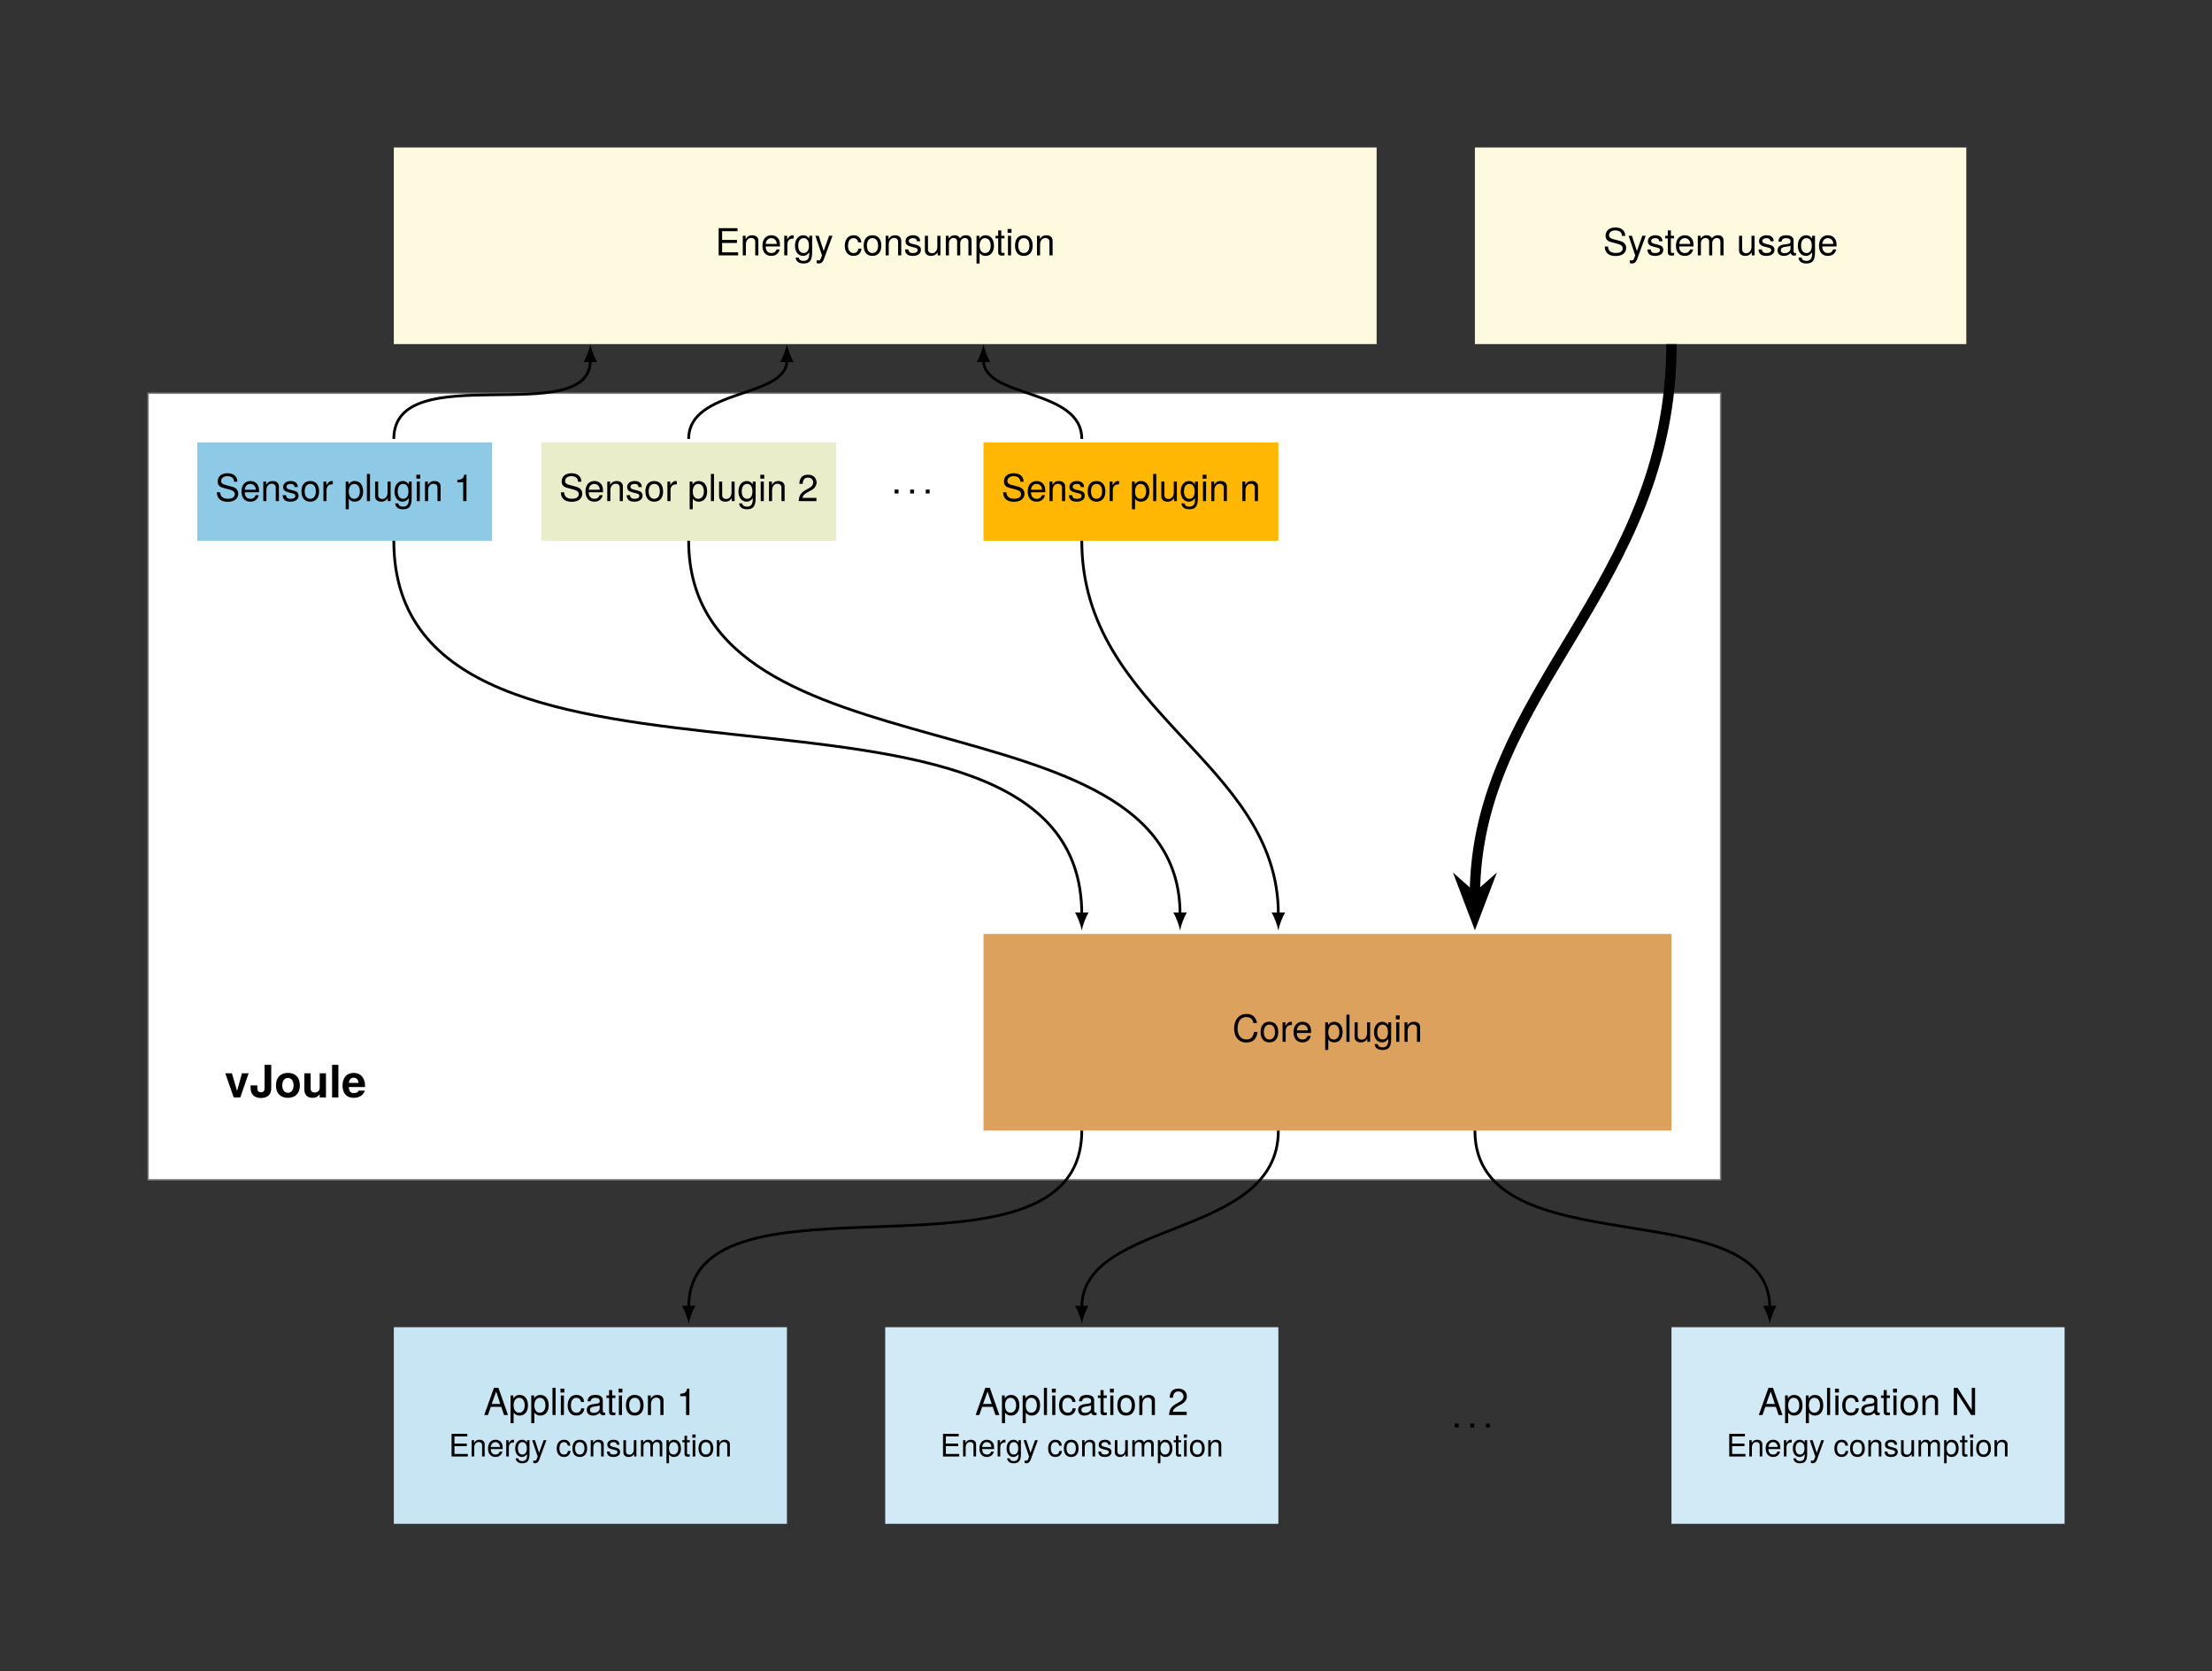 <?xml version="1.0" encoding="UTF-8"?>
<svg xmlns="http://www.w3.org/2000/svg" xmlns:xlink="http://www.w3.org/1999/xlink" width="637.994pt" height="481.89pt" viewBox="0 0 637.994 481.89" version="1.1">
<rect x="0" y="0" width="637.994" height="481.89" fill="#333333" stroke="none"/>
<defs>
<g>
<symbol overflow="visible" id="glyph0-0">
<path style="stroke:none;" d=""/>
</symbol>
<symbol overflow="visible" id="glyph0-1">
<path style="stroke:none;" d="M 6.922 -6.969 L 5 -6.969 L 3.594 -1.875 L 2.094 -6.969 L 0.188 -6.969 L 2.625 0 L 4.516 0 Z M 6.922 -6.969 "/>
</symbol>
<symbol overflow="visible" id="glyph0-2">
<path style="stroke:none;" d="M 6.266 -2.594 L 6.266 -9.406 L 4.344 -9.406 L 4.344 -2.594 C 4.344 -1.891 3.969 -1.5 3.297 -1.5 C 2.562 -1.5 2.25 -1.859 2.25 -2.719 L 2.25 -3.484 L 0.312 -3.484 L 0.312 -2.703 C 0.312 -0.828 1.5 0.156 3.25 0.156 C 5.172 0.156 6.266 -0.844 6.266 -2.594 Z M 6.266 -2.594 "/>
</symbol>
<symbol overflow="visible" id="glyph0-3">
<path style="stroke:none;" d="M 7.344 -3.438 C 7.344 -5.797 6.062 -7.078 3.891 -7.078 C 1.75 -7.078 0.453 -5.766 0.453 -3.484 C 0.453 -1.188 1.75 0.109 3.891 0.109 C 6.016 0.109 7.344 -1.203 7.344 -3.438 Z M 5.531 -3.453 C 5.531 -2.156 4.859 -1.344 3.891 -1.344 C 2.922 -1.344 2.266 -2.156 2.266 -3.484 C 2.266 -4.812 2.922 -5.625 3.891 -5.625 C 4.891 -5.625 5.531 -4.828 5.531 -3.453 Z M 5.531 -3.453 "/>
</symbol>
<symbol overflow="visible" id="glyph0-4">
<path style="stroke:none;" d="M 6.984 0 L 6.984 -6.969 L 5.172 -6.969 L 5.172 -2.781 C 5.172 -1.969 4.594 -1.422 3.719 -1.422 C 2.938 -1.422 2.562 -1.828 2.562 -2.672 L 2.562 -6.969 L 0.75 -6.969 L 0.75 -2.297 C 0.75 -0.766 1.594 0.109 3.078 0.109 C 4.031 0.109 4.656 -0.234 5.172 -0.922 L 5.172 0 Z M 6.984 0 "/>
</symbol>
<symbol overflow="visible" id="glyph0-5">
<path style="stroke:none;" d="M 2.672 0 L 2.672 -9.406 L 0.859 -9.406 L 0.859 0 Z M 2.672 0 "/>
</symbol>
<symbol overflow="visible" id="glyph0-6">
<path style="stroke:none;" d="M 6.781 -3.234 C 6.781 -5.625 5.562 -7.078 3.516 -7.078 C 1.516 -7.078 0.281 -5.734 0.281 -3.391 C 0.281 -1.156 1.5 0.109 3.469 0.109 C 5.031 0.109 6.297 -0.594 6.703 -1.969 L 4.922 -1.969 C 4.766 -1.453 4.188 -1.266 3.531 -1.266 C 2.688 -1.266 2.141 -1.656 2.094 -3 L 6.766 -3 Z M 4.891 -4.203 L 2.109 -4.203 C 2.234 -5.172 2.688 -5.703 3.484 -5.703 C 4.266 -5.703 4.797 -5.203 4.891 -4.203 Z M 4.891 -4.203 "/>
</symbol>
<symbol overflow="visible" id="glyph1-0">
<path style="stroke:none;" d=""/>
</symbol>
<symbol overflow="visible" id="glyph1-1">
<path style="stroke:none;" d="M 6.594 0 L 6.594 -0.875 L 1.969 -0.875 L 1.969 -3.578 L 6.25 -3.578 L 6.25 -4.453 L 1.969 -4.453 L 1.969 -6.969 L 6.406 -6.969 L 6.406 -7.844 L 0.969 -7.844 L 0.969 0 Z M 6.594 0 "/>
</symbol>
<symbol overflow="visible" id="glyph1-2">
<path style="stroke:none;" d="M 5.25 0 L 5.25 -4.266 C 5.25 -5.203 4.547 -5.797 3.453 -5.797 C 2.609 -5.797 2.078 -5.484 1.578 -4.688 L 1.578 -5.641 L 0.75 -5.641 L 0.75 0 L 1.641 0 L 1.641 -3.109 C 1.641 -4.266 2.266 -5.016 3.188 -5.016 C 3.891 -5.016 4.344 -4.594 4.344 -3.906 L 4.344 0 Z M 5.25 0 "/>
</symbol>
<symbol overflow="visible" id="glyph1-3">
<path style="stroke:none;" d="M 5.516 -2.562 C 5.516 -3.375 5.453 -3.891 5.297 -4.312 C 4.938 -5.25 4.062 -5.797 3.016 -5.797 C 1.438 -5.797 0.438 -4.641 0.438 -2.781 C 0.438 -0.938 1.406 0.156 3 0.156 C 4.281 0.156 5.172 -0.578 5.406 -1.719 L 4.5 -1.719 C 4.25 -0.969 3.75 -0.672 3.031 -0.672 C 2.094 -0.672 1.391 -1.266 1.375 -2.562 Z M 4.562 -3.359 C 4.562 -3.359 4.562 -3.312 4.547 -3.297 L 1.391 -3.297 C 1.469 -4.297 2.094 -4.969 3 -4.969 C 3.891 -4.969 4.562 -4.234 4.562 -3.359 Z M 4.562 -3.359 "/>
</symbol>
<symbol overflow="visible" id="glyph1-4">
<path style="stroke:none;" d="M 3.453 -4.859 L 3.453 -5.766 C 3.312 -5.797 3.234 -5.797 3.109 -5.797 C 2.531 -5.797 2.094 -5.453 1.578 -4.625 L 1.578 -5.641 L 0.75 -5.641 L 0.75 0 L 1.641 0 L 1.641 -2.922 C 1.641 -4.203 2.062 -4.828 3.453 -4.859 Z M 3.453 -4.859 "/>
</symbol>
<symbol overflow="visible" id="glyph1-5">
<path style="stroke:none;" d="M 5.266 -0.922 L 5.266 -5.641 L 4.438 -5.641 L 4.438 -4.828 C 3.984 -5.484 3.438 -5.797 2.719 -5.797 C 1.281 -5.797 0.312 -4.594 0.312 -2.766 C 0.312 -0.984 1.312 0.156 2.641 0.156 C 3.344 0.156 3.844 -0.141 4.438 -0.844 L 4.438 -0.469 C 4.438 1.016 3.828 1.594 2.781 1.594 C 2.062 1.594 1.516 1.328 1.406 0.641 L 0.5 0.641 C 0.594 1.719 1.422 2.344 2.75 2.344 C 4.516 2.344 5.266 1.562 5.266 -0.922 Z M 4.344 -2.781 C 4.344 -1.438 3.766 -0.672 2.828 -0.672 C 1.844 -0.672 1.25 -1.453 1.25 -2.828 C 1.25 -4.172 1.859 -4.969 2.812 -4.969 C 3.781 -4.969 4.344 -4.156 4.344 -2.781 Z M 4.344 -2.781 "/>
</symbol>
<symbol overflow="visible" id="glyph1-6">
<path style="stroke:none;" d="M 5.141 -5.641 L 4.172 -5.641 L 2.609 -1.25 L 1.172 -5.641 L 0.219 -5.641 L 2.125 0.016 L 1.781 0.922 C 1.625 1.312 1.438 1.469 1.062 1.469 C 0.922 1.469 0.781 1.438 0.578 1.406 L 0.578 2.203 C 0.766 2.297 0.953 2.344 1.188 2.344 C 1.812 2.344 2.344 1.984 2.641 1.188 Z M 5.141 -5.641 "/>
</symbol>
<symbol overflow="visible" id="glyph1-7">
<path style="stroke:none;" d="M 5.141 -1.938 L 4.234 -1.938 C 4.078 -1.031 3.625 -0.672 2.859 -0.672 C 1.859 -0.672 1.266 -1.438 1.266 -2.766 C 1.266 -4.172 1.859 -4.969 2.828 -4.969 C 3.578 -4.969 4.062 -4.531 4.172 -3.75 L 5.078 -3.75 C 4.969 -5.125 4.109 -5.797 2.844 -5.797 C 1.328 -5.797 0.328 -4.641 0.328 -2.766 C 0.328 -0.953 1.297 0.156 2.828 0.156 C 4.172 0.156 5.031 -0.641 5.141 -1.938 Z M 5.141 -1.938 "/>
</symbol>
<symbol overflow="visible" id="glyph1-8">
<path style="stroke:none;" d="M 5.484 -2.781 C 5.484 -4.719 4.547 -5.797 2.922 -5.797 C 1.344 -5.797 0.391 -4.719 0.391 -2.828 C 0.391 -0.922 1.328 0.156 2.938 0.156 C 4.516 0.156 5.484 -0.922 5.484 -2.781 Z M 4.547 -2.781 C 4.547 -1.469 3.922 -0.672 2.938 -0.672 C 1.938 -0.672 1.328 -1.453 1.328 -2.828 C 1.328 -4.172 1.938 -4.969 2.938 -4.969 C 3.953 -4.969 4.547 -4.188 4.547 -2.781 Z M 4.547 -2.781 "/>
</symbol>
<symbol overflow="visible" id="glyph1-9">
<path style="stroke:none;" d="M 4.938 -1.578 C 4.938 -2.422 4.469 -2.844 3.344 -3.109 L 2.484 -3.312 C 1.75 -3.484 1.438 -3.719 1.438 -4.125 C 1.438 -4.641 1.906 -4.969 2.641 -4.969 C 3.359 -4.969 3.75 -4.656 3.766 -4.062 L 4.719 -4.062 C 4.703 -5.172 3.969 -5.797 2.672 -5.797 C 1.359 -5.797 0.5 -5.125 0.5 -4.078 C 0.5 -3.203 0.953 -2.781 2.297 -2.453 L 3.125 -2.25 C 3.75 -2.094 4 -1.922 4 -1.5 C 4 -0.984 3.484 -0.672 2.688 -0.672 C 1.891 -0.672 1.438 -0.859 1.312 -1.719 L 0.359 -1.719 C 0.406 -0.422 1.141 0.156 2.609 0.156 C 4.031 0.156 4.938 -0.5 4.938 -1.578 Z M 4.938 -1.578 "/>
</symbol>
<symbol overflow="visible" id="glyph1-10">
<path style="stroke:none;" d="M 5.188 0 L 5.188 -5.641 L 4.297 -5.641 L 4.297 -2.531 C 4.297 -1.375 3.688 -0.625 2.75 -0.625 C 2.047 -0.625 1.594 -1.062 1.594 -1.734 L 1.594 -5.641 L 0.703 -5.641 L 0.703 -1.375 C 0.703 -0.438 1.406 0.156 2.5 0.156 C 3.328 0.156 3.859 -0.125 4.375 -0.875 L 4.375 0 Z M 5.188 0 "/>
</symbol>
<symbol overflow="visible" id="glyph1-11">
<path style="stroke:none;" d="M 8.188 0 L 8.188 -4.234 C 8.188 -5.25 7.625 -5.797 6.562 -5.797 C 5.812 -5.797 5.359 -5.578 4.828 -4.938 C 4.5 -5.547 4.047 -5.797 3.312 -5.797 C 2.562 -5.797 2.062 -5.516 1.578 -4.844 L 1.578 -5.641 L 0.766 -5.641 L 0.766 0 L 1.656 0 L 1.656 -3.547 C 1.656 -4.359 2.25 -5.016 2.984 -5.016 C 3.656 -5.016 4.031 -4.609 4.031 -3.891 L 4.031 0 L 4.922 0 L 4.922 -3.547 C 4.922 -4.359 5.516 -5.016 6.25 -5.016 C 6.906 -5.016 7.281 -4.594 7.281 -3.891 L 7.281 0 Z M 8.188 0 "/>
</symbol>
<symbol overflow="visible" id="glyph1-12">
<path style="stroke:none;" d="M 5.625 -2.766 C 5.625 -4.656 4.703 -5.797 3.203 -5.797 C 2.438 -5.797 1.828 -5.453 1.406 -4.797 L 1.406 -5.641 L 0.594 -5.641 L 0.594 2.344 L 1.484 2.344 L 1.484 -0.672 C 1.953 -0.094 2.484 0.156 3.219 0.156 C 4.672 0.156 5.625 -0.969 5.625 -2.766 Z M 4.688 -2.781 C 4.688 -1.5 4.031 -0.672 3.062 -0.672 C 2.109 -0.672 1.484 -1.453 1.484 -2.781 C 1.484 -4.109 2.109 -4.969 3.062 -4.969 C 4.047 -4.969 4.688 -4.141 4.688 -2.781 Z M 4.688 -2.781 "/>
</symbol>
<symbol overflow="visible" id="glyph1-13">
<path style="stroke:none;" d="M 2.734 0 L 2.734 -0.75 C 2.609 -0.719 2.469 -0.703 2.297 -0.703 C 1.922 -0.703 1.812 -0.812 1.812 -1.219 L 1.812 -4.906 L 2.734 -4.906 L 2.734 -5.641 L 1.812 -5.641 L 1.812 -7.188 L 0.922 -7.188 L 0.922 -5.641 L 0.156 -5.641 L 0.156 -4.906 L 0.922 -4.906 L 0.922 -0.812 C 0.922 -0.25 1.297 0.078 2 0.078 C 2.219 0.078 2.438 0.047 2.734 0 Z M 2.734 0 "/>
</symbol>
<symbol overflow="visible" id="glyph1-14">
<path style="stroke:none;" d="M 1.641 0 L 1.641 -5.641 L 0.75 -5.641 L 0.75 0 Z M 1.766 -6.484 L 1.766 -7.609 L 0.641 -7.609 L 0.641 -6.484 Z M 1.766 -6.484 "/>
</symbol>
<symbol overflow="visible" id="glyph1-15">
<path style="stroke:none;" d="M 6.688 -2.156 C 6.688 -3.125 6.078 -3.828 5.016 -4.125 L 3.047 -4.656 C 2.094 -4.891 1.75 -5.203 1.75 -5.812 C 1.75 -6.609 2.453 -7.203 3.516 -7.203 C 4.766 -7.203 5.469 -6.625 5.469 -5.609 L 6.422 -5.609 C 6.422 -7.141 5.344 -8.047 3.547 -8.047 C 1.812 -8.047 0.75 -7.094 0.75 -5.672 C 0.75 -4.719 1.266 -4.109 2.297 -3.844 L 4.234 -3.328 C 5.234 -3.062 5.688 -2.672 5.688 -2.062 C 5.688 -1.188 5.031 -0.688 3.688 -0.688 C 2.203 -0.688 1.469 -1.438 1.469 -2.547 L 0.516 -2.547 C 0.516 -0.703 1.766 0.188 3.625 0.188 C 5.609 0.188 6.688 -0.75 6.688 -2.156 Z M 6.688 -2.156 "/>
</symbol>
<symbol overflow="visible" id="glyph1-16">
<path style="stroke:none;" d="M 1.625 0 L 1.625 -7.844 L 0.734 -7.844 L 0.734 0 Z M 1.625 0 "/>
</symbol>
<symbol overflow="visible" id="glyph1-17">
<path style="stroke:none;" d="M 3.734 0 L 3.734 -7.625 L 3.109 -7.625 C 2.781 -6.453 2.562 -6.297 1.094 -6.109 L 1.094 -5.438 L 2.781 -5.438 L 2.781 0 Z M 3.734 0 "/>
</symbol>
<symbol overflow="visible" id="glyph1-18">
<path style="stroke:none;" d="M 5.5 -5.391 C 5.5 -6.688 4.5 -7.625 3.062 -7.625 C 1.5 -7.625 0.594 -6.844 0.531 -4.984 L 1.484 -4.984 C 1.562 -6.266 2.094 -6.797 3.031 -6.797 C 3.891 -6.797 4.531 -6.188 4.531 -5.375 C 4.531 -4.766 4.172 -4.25 3.5 -3.859 L 2.516 -3.312 C 0.922 -2.406 0.453 -1.672 0.359 0 L 5.453 0 L 5.453 -0.938 L 1.438 -0.938 C 1.531 -1.562 1.875 -1.953 2.812 -2.516 L 3.891 -3.094 C 4.953 -3.656 5.5 -4.453 5.5 -5.391 Z M 5.5 -5.391 "/>
</symbol>
<symbol overflow="visible" id="glyph1-19">
<path style="stroke:none;" d="M 2.062 0 L 2.062 -1.125 L 0.938 -1.125 L 0.938 0 Z M 2.062 0 "/>
</symbol>
<symbol overflow="visible" id="glyph1-20">
<path style="stroke:none;" d="M 5.766 -0.016 L 5.766 -0.703 C 5.656 -0.672 5.625 -0.672 5.562 -0.672 C 5.25 -0.672 5.078 -0.844 5.078 -1.125 L 5.078 -4.266 C 5.078 -5.266 4.344 -5.797 2.953 -5.797 C 1.594 -5.797 0.75 -5.281 0.703 -3.969 L 1.609 -3.969 C 1.672 -4.656 2.094 -4.969 2.922 -4.969 C 3.734 -4.969 4.188 -4.672 4.188 -4.141 L 4.188 -3.891 C 4.188 -3.516 3.969 -3.359 3.25 -3.266 C 1.984 -3.109 1.781 -3.062 1.438 -2.922 C 0.781 -2.656 0.453 -2.156 0.453 -1.469 C 0.453 -0.438 1.156 0.156 2.297 0.156 C 3.031 0.156 3.719 -0.141 4.219 -0.672 C 4.312 -0.234 4.703 0.078 5.141 0.078 C 5.328 0.078 5.469 0.047 5.766 -0.016 Z M 4.188 -1.953 C 4.188 -1.141 3.375 -0.625 2.5 -0.625 C 1.797 -0.625 1.391 -0.875 1.391 -1.484 C 1.391 -2.078 1.781 -2.344 2.75 -2.469 C 3.688 -2.609 3.891 -2.641 4.188 -2.781 Z M 4.188 -1.953 "/>
</symbol>
<symbol overflow="visible" id="glyph1-21">
<path style="stroke:none;" d="M 7.281 -2.859 L 6.25 -2.859 C 6.016 -1.375 5.391 -0.688 4.062 -0.688 C 2.516 -0.688 1.516 -1.891 1.516 -3.844 C 1.516 -5.859 2.469 -7.156 3.984 -7.156 C 5.203 -7.156 5.859 -6.609 6.109 -5.422 L 7.125 -5.422 C 6.812 -7.141 5.828 -8.047 4.109 -8.047 C 1.719 -8.047 0.516 -6.125 0.516 -3.828 C 0.516 -1.547 1.75 0.188 4.062 0.188 C 5.969 0.188 7.047 -0.812 7.281 -2.859 Z M 7.281 -2.859 "/>
</symbol>
<symbol overflow="visible" id="glyph1-22">
<path style="stroke:none;" d="M 7.031 0 L 4.281 -7.844 L 2.984 -7.844 L 0.188 0 L 1.25 0 L 2.078 -2.359 L 5.109 -2.359 L 5.906 0 Z M 4.828 -3.203 L 2.328 -3.203 L 3.625 -6.766 Z M 4.828 -3.203 "/>
</symbol>
<symbol overflow="visible" id="glyph1-23">
<path style="stroke:none;" d="M 6.953 0 L 6.953 -7.844 L 6 -7.844 L 6 -1.438 L 1.906 -7.844 L 0.812 -7.844 L 0.812 0 L 1.766 0 L 1.766 -6.359 L 5.828 0 Z M 6.953 0 "/>
</symbol>
<symbol overflow="visible" id="glyph2-0">
<path style="stroke:none;" d=""/>
</symbol>
<symbol overflow="visible" id="glyph2-1">
<path style="stroke:none;" d="M 5.5 0 L 5.5 -0.734 L 1.641 -0.734 L 1.641 -2.984 L 5.203 -2.984 L 5.203 -3.719 L 1.641 -3.719 L 1.641 -5.797 L 5.344 -5.797 L 5.344 -6.531 L 0.812 -6.531 L 0.812 0 Z M 5.5 0 "/>
</symbol>
<symbol overflow="visible" id="glyph2-2">
<path style="stroke:none;" d="M 4.375 0 L 4.375 -3.547 C 4.375 -4.328 3.781 -4.828 2.875 -4.828 C 2.172 -4.828 1.734 -4.562 1.312 -3.906 L 1.312 -4.703 L 0.625 -4.703 L 0.625 0 L 1.375 0 L 1.375 -2.594 C 1.375 -3.547 1.891 -4.172 2.656 -4.172 C 3.25 -4.172 3.625 -3.828 3.625 -3.25 L 3.625 0 Z M 4.375 0 "/>
</symbol>
<symbol overflow="visible" id="glyph2-3">
<path style="stroke:none;" d="M 4.594 -2.141 C 4.594 -2.812 4.547 -3.25 4.406 -3.594 C 4.109 -4.375 3.391 -4.828 2.516 -4.828 C 1.203 -4.828 0.359 -3.859 0.359 -2.328 C 0.359 -0.781 1.172 0.141 2.5 0.141 C 3.562 0.141 4.312 -0.469 4.5 -1.422 L 3.75 -1.422 C 3.547 -0.812 3.125 -0.562 2.516 -0.562 C 1.734 -0.562 1.156 -1.062 1.141 -2.141 Z M 3.797 -2.797 C 3.797 -2.797 3.797 -2.766 3.797 -2.75 L 1.156 -2.75 C 1.219 -3.578 1.75 -4.141 2.5 -4.141 C 3.234 -4.141 3.797 -3.531 3.797 -2.797 Z M 3.797 -2.797 "/>
</symbol>
<symbol overflow="visible" id="glyph2-4">
<path style="stroke:none;" d="M 2.875 -4.047 L 2.875 -4.812 C 2.75 -4.828 2.688 -4.828 2.594 -4.828 C 2.109 -4.828 1.734 -4.547 1.312 -3.844 L 1.312 -4.703 L 0.625 -4.703 L 0.625 0 L 1.375 0 L 1.375 -2.438 C 1.375 -3.5 1.719 -4.031 2.875 -4.047 Z M 2.875 -4.047 "/>
</symbol>
<symbol overflow="visible" id="glyph2-5">
<path style="stroke:none;" d="M 4.391 -0.766 L 4.391 -4.703 L 3.688 -4.703 L 3.688 -4.016 C 3.312 -4.578 2.859 -4.828 2.266 -4.828 C 1.062 -4.828 0.266 -3.828 0.266 -2.312 C 0.266 -0.828 1.094 0.141 2.203 0.141 C 2.797 0.141 3.203 -0.109 3.688 -0.703 L 3.688 -0.391 C 3.688 0.859 3.188 1.328 2.312 1.328 C 1.719 1.328 1.266 1.109 1.172 0.531 L 0.406 0.531 C 0.5 1.422 1.188 1.953 2.281 1.953 C 3.766 1.953 4.391 1.297 4.391 -0.766 Z M 3.625 -2.328 C 3.625 -1.203 3.141 -0.562 2.344 -0.562 C 1.531 -0.562 1.047 -1.203 1.047 -2.344 C 1.047 -3.484 1.547 -4.141 2.344 -4.141 C 3.141 -4.141 3.625 -3.469 3.625 -2.328 Z M 3.625 -2.328 "/>
</symbol>
<symbol overflow="visible" id="glyph2-6">
<path style="stroke:none;" d="M 4.281 -4.703 L 3.484 -4.703 L 2.172 -1.047 L 0.984 -4.703 L 0.172 -4.703 L 1.766 0.016 L 1.484 0.766 C 1.359 1.094 1.203 1.219 0.875 1.219 C 0.766 1.219 0.641 1.203 0.484 1.172 L 0.484 1.844 C 0.641 1.922 0.797 1.953 0.984 1.953 C 1.516 1.953 1.953 1.656 2.203 0.984 Z M 4.281 -4.703 "/>
</symbol>
<symbol overflow="visible" id="glyph2-7">
<path style="stroke:none;" d="M 4.281 -1.609 L 3.531 -1.609 C 3.406 -0.859 3.016 -0.562 2.375 -0.562 C 1.547 -0.562 1.062 -1.188 1.062 -2.312 C 1.062 -3.484 1.547 -4.141 2.359 -4.141 C 2.984 -4.141 3.375 -3.781 3.469 -3.125 L 4.219 -3.125 C 4.141 -4.266 3.422 -4.828 2.375 -4.828 C 1.109 -4.828 0.281 -3.859 0.281 -2.312 C 0.281 -0.797 1.078 0.141 2.359 0.141 C 3.484 0.141 4.188 -0.531 4.281 -1.609 Z M 4.281 -1.609 "/>
</symbol>
<symbol overflow="visible" id="glyph2-8">
<path style="stroke:none;" d="M 4.578 -2.312 C 4.578 -3.938 3.797 -4.828 2.438 -4.828 C 1.125 -4.828 0.328 -3.922 0.328 -2.344 C 0.328 -0.766 1.109 0.141 2.453 0.141 C 3.766 0.141 4.578 -0.766 4.578 -2.312 Z M 3.797 -2.328 C 3.797 -1.219 3.281 -0.562 2.453 -0.562 C 1.609 -0.562 1.109 -1.203 1.109 -2.344 C 1.109 -3.484 1.609 -4.141 2.453 -4.141 C 3.297 -4.141 3.797 -3.484 3.797 -2.328 Z M 3.797 -2.328 "/>
</symbol>
<symbol overflow="visible" id="glyph2-9">
<path style="stroke:none;" d="M 4.109 -1.312 C 4.109 -2.016 3.719 -2.375 2.797 -2.594 L 2.078 -2.766 C 1.469 -2.906 1.203 -3.109 1.203 -3.438 C 1.203 -3.859 1.594 -4.141 2.203 -4.141 C 2.797 -4.141 3.125 -3.891 3.141 -3.391 L 3.922 -3.391 C 3.922 -4.312 3.312 -4.828 2.219 -4.828 C 1.125 -4.828 0.422 -4.266 0.422 -3.406 C 0.422 -2.656 0.797 -2.312 1.906 -2.047 L 2.609 -1.875 C 3.125 -1.75 3.344 -1.594 3.344 -1.25 C 3.344 -0.812 2.891 -0.562 2.25 -0.562 C 1.562 -0.562 1.188 -0.719 1.094 -1.438 L 0.312 -1.438 C 0.344 -0.344 0.953 0.141 2.172 0.141 C 3.359 0.141 4.109 -0.406 4.109 -1.312 Z M 4.109 -1.312 "/>
</symbol>
<symbol overflow="visible" id="glyph2-10">
<path style="stroke:none;" d="M 4.328 0 L 4.328 -4.703 L 3.578 -4.703 L 3.578 -2.109 C 3.578 -1.141 3.078 -0.516 2.297 -0.516 C 1.703 -0.516 1.328 -0.875 1.328 -1.438 L 1.328 -4.703 L 0.578 -4.703 L 0.578 -1.141 C 0.578 -0.375 1.172 0.141 2.078 0.141 C 2.766 0.141 3.203 -0.109 3.656 -0.719 L 3.656 0 Z M 4.328 0 "/>
</symbol>
<symbol overflow="visible" id="glyph2-11">
<path style="stroke:none;" d="M 6.812 0 L 6.812 -3.531 C 6.812 -4.375 6.344 -4.828 5.469 -4.828 C 4.844 -4.828 4.469 -4.641 4.031 -4.109 C 3.75 -4.625 3.375 -4.828 2.766 -4.828 C 2.141 -4.828 1.719 -4.594 1.312 -4.031 L 1.312 -4.703 L 0.641 -4.703 L 0.641 0 L 1.375 0 L 1.375 -2.953 C 1.375 -3.625 1.875 -4.172 2.484 -4.172 C 3.047 -4.172 3.359 -3.844 3.359 -3.234 L 3.359 0 L 4.094 0 L 4.094 -2.953 C 4.094 -3.625 4.594 -4.172 5.203 -4.172 C 5.766 -4.172 6.078 -3.828 6.078 -3.234 L 6.078 0 Z M 6.812 0 "/>
</symbol>
<symbol overflow="visible" id="glyph2-12">
<path style="stroke:none;" d="M 4.688 -2.312 C 4.688 -3.891 3.922 -4.828 2.672 -4.828 C 2.031 -4.828 1.531 -4.547 1.172 -3.984 L 1.172 -4.703 L 0.5 -4.703 L 0.5 1.953 L 1.234 1.953 L 1.234 -0.562 C 1.625 -0.078 2.078 0.141 2.688 0.141 C 3.891 0.141 4.688 -0.812 4.688 -2.312 Z M 3.906 -2.328 C 3.906 -1.25 3.359 -0.562 2.547 -0.562 C 1.766 -0.562 1.234 -1.203 1.234 -2.312 C 1.234 -3.422 1.766 -4.141 2.547 -4.141 C 3.375 -4.141 3.906 -3.438 3.906 -2.328 Z M 3.906 -2.328 "/>
</symbol>
<symbol overflow="visible" id="glyph2-13">
<path style="stroke:none;" d="M 2.281 0 L 2.281 -0.625 C 2.172 -0.594 2.062 -0.594 1.922 -0.594 C 1.594 -0.594 1.5 -0.688 1.5 -1.016 L 1.5 -4.094 L 2.281 -4.094 L 2.281 -4.703 L 1.5 -4.703 L 1.5 -5.984 L 0.766 -5.984 L 0.766 -4.703 L 0.125 -4.703 L 0.125 -4.094 L 0.766 -4.094 L 0.766 -0.688 C 0.766 -0.203 1.078 0.062 1.672 0.062 C 1.844 0.062 2.031 0.047 2.281 0 Z M 2.281 0 "/>
</symbol>
<symbol overflow="visible" id="glyph2-14">
<path style="stroke:none;" d="M 1.375 0 L 1.375 -4.703 L 0.625 -4.703 L 0.625 0 Z M 1.469 -5.406 L 1.469 -6.344 L 0.531 -6.344 L 0.531 -5.406 Z M 1.469 -5.406 "/>
</symbol>
</g>
</defs>
<g id="surface1">
<path style="fill:none;stroke-width:0.399;stroke-linecap:butt;stroke-linejoin:miter;stroke:rgb(0%,0%,0%);stroke-opacity:1;stroke-miterlimit:10;" d="M -0.001 -0.002 L -0.001 -0.002 " transform="matrix(1,0,0,-1,141.931,99.213)"/>
<path style="fill-rule:nonzero;fill:rgb(100%,100%,100%);fill-opacity:1;stroke-width:0.399;stroke-linecap:butt;stroke-linejoin:miter;stroke:rgb(50%,50%,50%);stroke-opacity:1;stroke-miterlimit:10;" d="M -99.212 -14.174 L -99.212 -240.947 L 354.335 -240.947 L 354.335 -14.174 Z M -99.212 -14.174 " transform="matrix(1,0,0,-1,141.931,99.213)"/>
<path style="fill:none;stroke-width:0.399;stroke-linecap:butt;stroke-linejoin:miter;stroke:rgb(0%,0%,0%);stroke-opacity:1;stroke-miterlimit:10;" d="M -56.693 -212.6 L -56.693 -212.6 " transform="matrix(1,0,0,-1,141.931,99.213)"/>
<g style="fill:rgb(0%,0%,0%);fill-opacity:1;">
  <use xlink:href="#glyph0-1" x="64.787" y="316.44"/>
  <use xlink:href="#glyph0-2" x="71.966" y="316.44"/>
  <use xlink:href="#glyph0-3" x="79.145" y="316.44"/>
  <use xlink:href="#glyph0-4" x="87.034" y="316.44"/>
  <use xlink:href="#glyph0-5" x="94.922" y="316.44"/>
  <use xlink:href="#glyph0-6" x="98.512" y="316.44"/>
</g>
<path style=" stroke:none;fill-rule:nonzero;fill:rgb(99.606%,98.038%,87.842%);fill-opacity:1;" d="M 113.586 99.215 L 113.586 42.52 L 397.051 42.52 L 397.051 99.215 Z M 113.586 99.215 "/>
<path style="fill:none;stroke-width:0.399;stroke-linecap:butt;stroke-linejoin:miter;stroke:rgb(0%,0%,0%);stroke-opacity:1;stroke-miterlimit:10;" d="M 113.385 28.346 L 113.385 28.346 " transform="matrix(1,0,0,-1,141.931,99.213)"/>
<g style="fill:rgb(0%,0%,0%);fill-opacity:1;">
  <use xlink:href="#glyph1-1" x="206.307" y="73.632"/>
  <use xlink:href="#glyph1-2" x="213.484" y="73.632"/>
  <use xlink:href="#glyph1-3" x="219.466" y="73.632"/>
  <use xlink:href="#glyph1-4" x="225.448" y="73.632"/>
</g>
<g style="fill:rgb(0%,0%,0%);fill-opacity:1;">
  <use xlink:href="#glyph1-5" x="228.977" y="73.632"/>
  <use xlink:href="#glyph1-6" x="234.96" y="73.632"/>
</g>
<g style="fill:rgb(0%,0%,0%);fill-opacity:1;">
  <use xlink:href="#glyph1-7" x="243.331" y="73.632"/>
  <use xlink:href="#glyph1-8" x="248.711" y="73.632"/>
  <use xlink:href="#glyph1-2" x="254.693" y="73.632"/>
  <use xlink:href="#glyph1-9" x="260.675" y="73.632"/>
  <use xlink:href="#glyph1-10" x="266.055" y="73.632"/>
  <use xlink:href="#glyph1-11" x="272.037" y="73.632"/>
</g>
<g style="fill:rgb(0%,0%,0%);fill-opacity:1;">
  <use xlink:href="#glyph1-12" x="281.054" y="73.632"/>
</g>
<g style="fill:rgb(0%,0%,0%);fill-opacity:1;">
  <use xlink:href="#glyph1-13" x="286.982" y="73.632"/>
  <use xlink:href="#glyph1-14" x="289.974" y="73.632"/>
  <use xlink:href="#glyph1-8" x="292.362" y="73.632"/>
  <use xlink:href="#glyph1-2" x="298.345" y="73.632"/>
</g>
<path style=" stroke:none;fill-rule:nonzero;fill:rgb(55.685%,79.214%,90.195%);fill-opacity:1;" d="M 56.891 127.559 L 56.891 155.906 L 141.93 155.906 L 141.93 127.559 Z M 56.891 127.559 "/>
<path style="fill:none;stroke-width:0.399;stroke-linecap:butt;stroke-linejoin:miter;stroke:rgb(0%,0%,0%);stroke-opacity:1;stroke-miterlimit:10;" d="M -42.521 -42.521 L -42.521 -42.521 " transform="matrix(1,0,0,-1,141.931,99.213)"/>
<g style="fill:rgb(0%,0%,0%);fill-opacity:1;">
  <use xlink:href="#glyph1-15" x="62.033" y="144.498"/>
  <use xlink:href="#glyph1-3" x="69.21" y="144.498"/>
  <use xlink:href="#glyph1-2" x="75.192" y="144.498"/>
  <use xlink:href="#glyph1-9" x="81.174" y="144.498"/>
  <use xlink:href="#glyph1-8" x="86.554" y="144.498"/>
  <use xlink:href="#glyph1-4" x="92.536" y="144.498"/>
</g>
<g style="fill:rgb(0%,0%,0%);fill-opacity:1;">
  <use xlink:href="#glyph1-12" x="99.111" y="144.498"/>
  <use xlink:href="#glyph1-16" x="105.093" y="144.498"/>
  <use xlink:href="#glyph1-10" x="107.482" y="144.498"/>
  <use xlink:href="#glyph1-5" x="113.464" y="144.498"/>
  <use xlink:href="#glyph1-14" x="119.446" y="144.498"/>
  <use xlink:href="#glyph1-2" x="121.835" y="144.498"/>
</g>
<g style="fill:rgb(0%,0%,0%);fill-opacity:1;">
  <use xlink:href="#glyph1-17" x="130.808" y="144.498"/>
</g>
<path style=" stroke:none;fill-rule:nonzero;fill:rgb(91.371%,92.94%,78.822%);fill-opacity:1;" d="M 156.105 127.559 L 156.105 155.906 L 241.145 155.906 L 241.145 127.559 Z M 156.105 127.559 "/>
<path style="fill:none;stroke-width:0.399;stroke-linecap:butt;stroke-linejoin:miter;stroke:rgb(0%,0%,0%);stroke-opacity:1;stroke-miterlimit:10;" d="M 56.694 -42.521 L 56.694 -42.521 " transform="matrix(1,0,0,-1,141.931,99.213)"/>
<g style="fill:rgb(0%,0%,0%);fill-opacity:1;">
  <use xlink:href="#glyph1-15" x="161.246" y="144.498"/>
  <use xlink:href="#glyph1-3" x="168.423" y="144.498"/>
  <use xlink:href="#glyph1-2" x="174.405" y="144.498"/>
  <use xlink:href="#glyph1-9" x="180.387" y="144.498"/>
  <use xlink:href="#glyph1-8" x="185.767" y="144.498"/>
  <use xlink:href="#glyph1-4" x="191.749" y="144.498"/>
</g>
<g style="fill:rgb(0%,0%,0%);fill-opacity:1;">
  <use xlink:href="#glyph1-12" x="198.324" y="144.498"/>
  <use xlink:href="#glyph1-16" x="204.306" y="144.498"/>
  <use xlink:href="#glyph1-10" x="206.695" y="144.498"/>
  <use xlink:href="#glyph1-5" x="212.677" y="144.498"/>
  <use xlink:href="#glyph1-14" x="218.659" y="144.498"/>
  <use xlink:href="#glyph1-2" x="221.048" y="144.498"/>
</g>
<g style="fill:rgb(0%,0%,0%);fill-opacity:1;">
  <use xlink:href="#glyph1-18" x="230.021" y="144.498"/>
</g>
<path style="fill:none;stroke-width:0.399;stroke-linecap:butt;stroke-linejoin:miter;stroke:rgb(0%,0%,0%);stroke-opacity:1;stroke-miterlimit:10;" d="M 121.893 -42.521 L 121.893 -42.521 " transform="matrix(1,0,0,-1,141.931,99.213)"/>
<g style="fill:rgb(0%,0%,0%);fill-opacity:1;">
  <use xlink:href="#glyph1-19" x="257.091" y="142.292"/>
</g>
<g style="fill:rgb(0%,0%,0%);fill-opacity:1;">
  <use xlink:href="#glyph1-19" x="261.578" y="142.292"/>
</g>
<g style="fill:rgb(0%,0%,0%);fill-opacity:1;">
  <use xlink:href="#glyph1-19" x="266.065" y="142.292"/>
</g>
<path style=" stroke:none;fill-rule:nonzero;fill:rgb(100%,71.764%,1.175%);fill-opacity:1;" d="M 283.664 127.559 L 283.664 155.906 L 368.707 155.906 L 368.707 127.559 Z M 283.664 127.559 "/>
<path style="fill:none;stroke-width:0.399;stroke-linecap:butt;stroke-linejoin:miter;stroke:rgb(0%,0%,0%);stroke-opacity:1;stroke-miterlimit:10;" d="M 184.253 -42.521 L 184.253 -42.521 " transform="matrix(1,0,0,-1,141.931,99.213)"/>
<g style="fill:rgb(0%,0%,0%);fill-opacity:1;">
  <use xlink:href="#glyph1-15" x="288.805" y="144.498"/>
  <use xlink:href="#glyph1-3" x="295.982" y="144.498"/>
  <use xlink:href="#glyph1-2" x="301.964" y="144.498"/>
  <use xlink:href="#glyph1-9" x="307.946" y="144.498"/>
  <use xlink:href="#glyph1-8" x="313.326" y="144.498"/>
  <use xlink:href="#glyph1-4" x="319.308" y="144.498"/>
</g>
<g style="fill:rgb(0%,0%,0%);fill-opacity:1;">
  <use xlink:href="#glyph1-12" x="325.883" y="144.498"/>
  <use xlink:href="#glyph1-16" x="331.865" y="144.498"/>
  <use xlink:href="#glyph1-10" x="334.254" y="144.498"/>
  <use xlink:href="#glyph1-5" x="340.236" y="144.498"/>
  <use xlink:href="#glyph1-14" x="346.218" y="144.498"/>
  <use xlink:href="#glyph1-2" x="348.607" y="144.498"/>
</g>
<g style="fill:rgb(0%,0%,0%);fill-opacity:1;">
  <use xlink:href="#glyph1-2" x="357.58" y="144.498"/>
</g>
<path style="fill:none;stroke-width:0.797;stroke-linecap:butt;stroke-linejoin:miter;stroke:rgb(0%,0%,0%);stroke-opacity:1;stroke-miterlimit:10;" d="M 28.346 -4.662 C 28.346 -24.81 -28.345 -3.533 -28.345 -27.349 " transform="matrix(1,0,0,-1,141.931,99.213)"/>
<path style=" stroke:none;fill-rule:nonzero;fill:rgb(0%,0%,0%);fill-opacity:1;" d="M 170.277 99.215 C 170.02 100.594 169.242 102.84 168.336 104.395 L 172.219 104.395 C 171.312 102.84 170.535 100.594 170.277 99.215 "/>
<path style="fill:none;stroke-width:0.797;stroke-linecap:butt;stroke-linejoin:miter;stroke:rgb(0%,0%,0%);stroke-opacity:1;stroke-miterlimit:10;" d="M 85.042 -4.662 C 85.042 -15.697 56.694 -12.65 56.694 -27.349 " transform="matrix(1,0,0,-1,141.931,99.213)"/>
<path style=" stroke:none;fill-rule:nonzero;fill:rgb(0%,0%,0%);fill-opacity:1;" d="M 226.973 99.215 C 226.711 100.594 225.934 102.84 225.027 104.395 L 228.914 104.395 C 228.008 102.84 227.23 100.594 226.973 99.215 "/>
<path style="fill:none;stroke-width:0.797;stroke-linecap:butt;stroke-linejoin:miter;stroke:rgb(0%,0%,0%);stroke-opacity:1;stroke-miterlimit:10;" d="M 141.733 -4.662 C 141.733 -15.697 170.081 -12.65 170.081 -27.349 " transform="matrix(1,0,0,-1,141.931,99.213)"/>
<path style=" stroke:none;fill-rule:nonzero;fill:rgb(0%,0%,0%);fill-opacity:1;" d="M 283.664 99.215 C 283.406 100.594 282.629 102.84 281.723 104.395 L 285.609 104.395 C 284.699 102.84 283.926 100.594 283.664 99.215 "/>
<path style=" stroke:none;fill-rule:nonzero;fill:rgb(99.606%,98.038%,87.842%);fill-opacity:1;" d="M 425.398 99.215 L 425.398 42.52 L 567.133 42.52 L 567.133 99.215 Z M 425.398 99.215 "/>
<path style="fill:none;stroke-width:0.399;stroke-linecap:butt;stroke-linejoin:miter;stroke:rgb(0%,0%,0%);stroke-opacity:1;stroke-miterlimit:10;" d="M 354.335 28.346 L 354.335 28.346 " transform="matrix(1,0,0,-1,141.931,99.213)"/>
<g style="fill:rgb(0%,0%,0%);fill-opacity:1;">
  <use xlink:href="#glyph1-15" x="462.337" y="73.632"/>
  <use xlink:href="#glyph1-6" x="469.514" y="73.632"/>
</g>
<g style="fill:rgb(0%,0%,0%);fill-opacity:1;">
  <use xlink:href="#glyph1-9" x="474.786" y="73.632"/>
</g>
<g style="fill:rgb(0%,0%,0%);fill-opacity:1;">
  <use xlink:href="#glyph1-13" x="480.112" y="73.632"/>
</g>
<g style="fill:rgb(0%,0%,0%);fill-opacity:1;">
  <use xlink:href="#glyph1-3" x="482.942" y="73.632"/>
  <use xlink:href="#glyph1-11" x="488.924" y="73.632"/>
</g>
<g style="fill:rgb(0%,0%,0%);fill-opacity:1;">
  <use xlink:href="#glyph1-10" x="500.878" y="73.632"/>
  <use xlink:href="#glyph1-9" x="506.86" y="73.632"/>
  <use xlink:href="#glyph1-20" x="512.24" y="73.632"/>
  <use xlink:href="#glyph1-5" x="518.222" y="73.632"/>
  <use xlink:href="#glyph1-3" x="524.205" y="73.632"/>
</g>
<path style=" stroke:none;fill-rule:nonzero;fill:rgb(86.665%,63.136%,36.861%);fill-opacity:1;" d="M 283.664 269.293 L 283.664 325.988 L 482.094 325.988 L 482.094 269.293 Z M 283.664 269.293 "/>
<path style="fill:none;stroke-width:0.399;stroke-linecap:butt;stroke-linejoin:miter;stroke:rgb(0%,0%,0%);stroke-opacity:1;stroke-miterlimit:10;" d="M 240.948 -198.428 L 240.948 -198.428 " transform="matrix(1,0,0,-1,141.931,99.213)"/>
<g style="fill:rgb(0%,0%,0%);fill-opacity:1;">
  <use xlink:href="#glyph1-21" x="355.423" y="300.403"/>
  <use xlink:href="#glyph1-8" x="363.191" y="300.403"/>
  <use xlink:href="#glyph1-4" x="369.174" y="300.403"/>
</g>
<g style="fill:rgb(0%,0%,0%);fill-opacity:1;">
  <use xlink:href="#glyph1-3" x="372.649" y="300.403"/>
</g>
<g style="fill:rgb(0%,0%,0%);fill-opacity:1;">
  <use xlink:href="#glyph1-12" x="381.623" y="300.403"/>
  <use xlink:href="#glyph1-16" x="387.605" y="300.403"/>
  <use xlink:href="#glyph1-10" x="389.994" y="300.403"/>
  <use xlink:href="#glyph1-5" x="395.976" y="300.403"/>
  <use xlink:href="#glyph1-14" x="401.958" y="300.403"/>
  <use xlink:href="#glyph1-2" x="404.347" y="300.403"/>
</g>
<path style="fill:none;stroke-width:0.797;stroke-linecap:butt;stroke-linejoin:miter;stroke:rgb(0%,0%,0%);stroke-opacity:1;stroke-miterlimit:10;" d="M -28.345 -56.693 C -28.345 -145.873 170.081 -80.9 170.081 -164.424 " transform="matrix(1,0,0,-1,141.931,99.213)"/>
<path style=" stroke:none;fill-rule:nonzero;fill:rgb(0%,0%,0%);fill-opacity:1;" d="M 312.012 268.297 C 312.27 266.918 313.047 264.672 313.953 263.117 L 310.07 263.117 C 310.977 264.672 311.754 266.918 312.012 268.297 "/>
<path style="fill:none;stroke-width:0.797;stroke-linecap:butt;stroke-linejoin:miter;stroke:rgb(0%,0%,0%);stroke-opacity:1;stroke-miterlimit:10;" d="M 56.694 -56.693 C 56.694 -127.717 198.428 -99.057 198.428 -164.424 " transform="matrix(1,0,0,-1,141.931,99.213)"/>
<path style=" stroke:none;fill-rule:nonzero;fill:rgb(0%,0%,0%);fill-opacity:1;" d="M 340.359 268.297 C 340.617 266.918 341.395 264.672 342.301 263.117 L 338.414 263.117 C 339.324 264.672 340.102 266.918 340.359 268.297 "/>
<path style="fill:none;stroke-width:0.797;stroke-linecap:butt;stroke-linejoin:miter;stroke:rgb(0%,0%,0%);stroke-opacity:1;stroke-miterlimit:10;" d="M 170.081 -56.693 C 170.081 -106.318 226.776 -120.455 226.776 -164.424 " transform="matrix(1,0,0,-1,141.931,99.213)"/>
<path style=" stroke:none;fill-rule:nonzero;fill:rgb(0%,0%,0%);fill-opacity:1;" d="M 368.707 268.297 C 368.965 266.918 369.742 264.672 370.648 263.117 L 366.762 263.117 C 367.668 264.672 368.445 266.918 368.707 268.297 "/>
<path style="fill:none;stroke-width:2.989;stroke-linecap:butt;stroke-linejoin:miter;stroke:rgb(0%,0%,0%);stroke-opacity:1;stroke-miterlimit:10;" d="M 340.163 -0.002 C 340.163 -70.146 283.467 -99.932 283.467 -159.131 " transform="matrix(1,0,0,-1,141.931,99.213)"/>
<path style="fill-rule:nonzero;fill:rgb(0%,0%,0%);fill-opacity:1;stroke-width:2.774;stroke-linecap:butt;stroke-linejoin:miter;stroke:rgb(0%,0%,0%);stroke-opacity:1;stroke-miterlimit:10;" d="M 12.489 -0.001 L 4.481 3.05 L 7.176 -0.001 L 4.481 -3.048 Z M 12.489 -0.001 " transform="matrix(0,1,1,0,425.399,251.859)"/>
<path style=" stroke:none;fill-rule:nonzero;fill:rgb(77.843%,89.606%,95.096%);fill-opacity:1;" d="M 113.586 382.68 L 113.586 439.375 L 226.973 439.375 L 226.973 382.68 Z M 113.586 382.68 "/>
<path style="fill:none;stroke-width:0.399;stroke-linecap:butt;stroke-linejoin:miter;stroke:rgb(0%,0%,0%);stroke-opacity:1;stroke-miterlimit:10;" d="M 28.346 -311.814 L 28.346 -311.814 " transform="matrix(1,0,0,-1,141.931,99.213)"/>
<g style="fill:rgb(0%,0%,0%);fill-opacity:1;">
  <use xlink:href="#glyph1-22" x="139.479" y="408.007"/>
  <use xlink:href="#glyph1-12" x="146.656" y="408.007"/>
  <use xlink:href="#glyph1-12" x="152.638" y="408.007"/>
  <use xlink:href="#glyph1-16" x="158.62" y="408.007"/>
  <use xlink:href="#glyph1-14" x="161.009" y="408.007"/>
  <use xlink:href="#glyph1-7" x="163.398" y="408.007"/>
  <use xlink:href="#glyph1-20" x="168.777" y="408.007"/>
  <use xlink:href="#glyph1-13" x="174.76" y="408.007"/>
  <use xlink:href="#glyph1-14" x="177.751" y="408.007"/>
  <use xlink:href="#glyph1-8" x="180.14" y="408.007"/>
  <use xlink:href="#glyph1-2" x="186.122" y="408.007"/>
</g>
<g style="fill:rgb(0%,0%,0%);fill-opacity:1;">
  <use xlink:href="#glyph1-17" x="195.095" y="408.007"/>
</g>
<g style="fill:rgb(0%,0%,0%);fill-opacity:1;">
  <use xlink:href="#glyph2-1" x="129.436" y="419.962"/>
  <use xlink:href="#glyph2-2" x="135.417" y="419.962"/>
  <use xlink:href="#glyph2-3" x="140.402" y="419.962"/>
  <use xlink:href="#glyph2-4" x="145.387" y="419.962"/>
</g>
<g style="fill:rgb(0%,0%,0%);fill-opacity:1;">
  <use xlink:href="#glyph2-5" x="148.328" y="419.962"/>
  <use xlink:href="#glyph2-6" x="153.313" y="419.962"/>
</g>
<g style="fill:rgb(0%,0%,0%);fill-opacity:1;">
  <use xlink:href="#glyph2-7" x="160.289" y="419.962"/>
  <use xlink:href="#glyph2-8" x="164.772" y="419.962"/>
  <use xlink:href="#glyph2-2" x="169.757" y="419.962"/>
  <use xlink:href="#glyph2-9" x="174.743" y="419.962"/>
  <use xlink:href="#glyph2-10" x="179.226" y="419.962"/>
  <use xlink:href="#glyph2-11" x="184.211" y="419.962"/>
</g>
<g style="fill:rgb(0%,0%,0%);fill-opacity:1;">
  <use xlink:href="#glyph2-12" x="191.725" y="419.962"/>
</g>
<g style="fill:rgb(0%,0%,0%);fill-opacity:1;">
  <use xlink:href="#glyph2-13" x="196.665" y="419.962"/>
  <use xlink:href="#glyph2-14" x="199.158" y="419.962"/>
  <use xlink:href="#glyph2-8" x="201.148" y="419.962"/>
  <use xlink:href="#glyph2-2" x="206.134" y="419.962"/>
</g>
<path style=" stroke:none;fill-rule:nonzero;fill:rgb(82.274%,91.684%,96.077%);fill-opacity:1;" d="M 255.316 382.68 L 255.316 439.375 L 368.707 439.375 L 368.707 382.68 Z M 255.316 382.68 "/>
<path style="fill:none;stroke-width:0.399;stroke-linecap:butt;stroke-linejoin:miter;stroke:rgb(0%,0%,0%);stroke-opacity:1;stroke-miterlimit:10;" d="M 170.081 -311.814 L 170.081 -311.814 " transform="matrix(1,0,0,-1,141.931,99.213)"/>
<g style="fill:rgb(0%,0%,0%);fill-opacity:1;">
  <use xlink:href="#glyph1-22" x="281.211" y="408.007"/>
  <use xlink:href="#glyph1-12" x="288.388" y="408.007"/>
  <use xlink:href="#glyph1-12" x="294.37" y="408.007"/>
  <use xlink:href="#glyph1-16" x="300.352" y="408.007"/>
  <use xlink:href="#glyph1-14" x="302.741" y="408.007"/>
  <use xlink:href="#glyph1-7" x="305.13" y="408.007"/>
  <use xlink:href="#glyph1-20" x="310.509" y="408.007"/>
  <use xlink:href="#glyph1-13" x="316.492" y="408.007"/>
  <use xlink:href="#glyph1-14" x="319.483" y="408.007"/>
  <use xlink:href="#glyph1-8" x="321.872" y="408.007"/>
  <use xlink:href="#glyph1-2" x="327.854" y="408.007"/>
</g>
<g style="fill:rgb(0%,0%,0%);fill-opacity:1;">
  <use xlink:href="#glyph1-18" x="336.827" y="408.007"/>
</g>
<g style="fill:rgb(0%,0%,0%);fill-opacity:1;">
  <use xlink:href="#glyph2-1" x="271.169" y="419.962"/>
  <use xlink:href="#glyph2-2" x="277.15" y="419.962"/>
  <use xlink:href="#glyph2-3" x="282.135" y="419.962"/>
  <use xlink:href="#glyph2-4" x="287.12" y="419.962"/>
</g>
<g style="fill:rgb(0%,0%,0%);fill-opacity:1;">
  <use xlink:href="#glyph2-5" x="290.061" y="419.962"/>
  <use xlink:href="#glyph2-6" x="295.046" y="419.962"/>
</g>
<g style="fill:rgb(0%,0%,0%);fill-opacity:1;">
  <use xlink:href="#glyph2-7" x="302.022" y="419.962"/>
  <use xlink:href="#glyph2-8" x="306.505" y="419.962"/>
  <use xlink:href="#glyph2-2" x="311.49" y="419.962"/>
  <use xlink:href="#glyph2-9" x="316.476" y="419.962"/>
  <use xlink:href="#glyph2-10" x="320.959" y="419.962"/>
  <use xlink:href="#glyph2-11" x="325.944" y="419.962"/>
</g>
<g style="fill:rgb(0%,0%,0%);fill-opacity:1;">
  <use xlink:href="#glyph2-12" x="333.458" y="419.962"/>
</g>
<g style="fill:rgb(0%,0%,0%);fill-opacity:1;">
  <use xlink:href="#glyph2-13" x="338.398" y="419.962"/>
  <use xlink:href="#glyph2-14" x="340.891" y="419.962"/>
  <use xlink:href="#glyph2-8" x="342.881" y="419.962"/>
  <use xlink:href="#glyph2-2" x="347.867" y="419.962"/>
</g>
<path style="fill:none;stroke-width:0.399;stroke-linecap:butt;stroke-linejoin:miter;stroke:rgb(0%,0%,0%);stroke-opacity:1;stroke-miterlimit:10;" d="M 283.467 -311.814 L 283.467 -311.814 " transform="matrix(1,0,0,-1,141.931,99.213)"/>
<g style="fill:rgb(0%,0%,0%);fill-opacity:1;">
  <use xlink:href="#glyph1-19" x="418.666" y="411.583"/>
</g>
<g style="fill:rgb(0%,0%,0%);fill-opacity:1;">
  <use xlink:href="#glyph1-19" x="423.153" y="411.583"/>
</g>
<g style="fill:rgb(0%,0%,0%);fill-opacity:1;">
  <use xlink:href="#glyph1-19" x="427.64" y="411.583"/>
</g>
<path style=" stroke:none;fill-rule:nonzero;fill:rgb(82.274%,91.684%,96.077%);fill-opacity:1;" d="M 482.094 382.68 L 482.094 439.375 L 595.48 439.375 L 595.48 382.68 Z M 482.094 382.68 "/>
<path style="fill:none;stroke-width:0.399;stroke-linecap:butt;stroke-linejoin:miter;stroke:rgb(0%,0%,0%);stroke-opacity:1;stroke-miterlimit:10;" d="M 396.854 -311.814 L 396.854 -311.814 " transform="matrix(1,0,0,-1,141.931,99.213)"/>
<g style="fill:rgb(0%,0%,0%);fill-opacity:1;">
  <use xlink:href="#glyph1-22" x="507.089" y="408.007"/>
  <use xlink:href="#glyph1-12" x="514.266" y="408.007"/>
  <use xlink:href="#glyph1-12" x="520.248" y="408.007"/>
  <use xlink:href="#glyph1-16" x="526.23" y="408.007"/>
  <use xlink:href="#glyph1-14" x="528.619" y="408.007"/>
  <use xlink:href="#glyph1-7" x="531.008" y="408.007"/>
  <use xlink:href="#glyph1-20" x="536.387" y="408.007"/>
  <use xlink:href="#glyph1-13" x="542.37" y="408.007"/>
  <use xlink:href="#glyph1-14" x="545.361" y="408.007"/>
  <use xlink:href="#glyph1-8" x="547.75" y="408.007"/>
  <use xlink:href="#glyph1-2" x="553.732" y="408.007"/>
</g>
<g style="fill:rgb(0%,0%,0%);fill-opacity:1;">
  <use xlink:href="#glyph1-23" x="562.705" y="408.007"/>
</g>
<g style="fill:rgb(0%,0%,0%);fill-opacity:1;">
  <use xlink:href="#glyph2-1" x="497.94" y="419.962"/>
  <use xlink:href="#glyph2-2" x="503.921" y="419.962"/>
  <use xlink:href="#glyph2-3" x="508.906" y="419.962"/>
  <use xlink:href="#glyph2-4" x="513.891" y="419.962"/>
</g>
<g style="fill:rgb(0%,0%,0%);fill-opacity:1;">
  <use xlink:href="#glyph2-5" x="516.832" y="419.962"/>
  <use xlink:href="#glyph2-6" x="521.817" y="419.962"/>
</g>
<g style="fill:rgb(0%,0%,0%);fill-opacity:1;">
  <use xlink:href="#glyph2-7" x="528.793" y="419.962"/>
  <use xlink:href="#glyph2-8" x="533.276" y="419.962"/>
  <use xlink:href="#glyph2-2" x="538.261" y="419.962"/>
  <use xlink:href="#glyph2-9" x="543.247" y="419.962"/>
  <use xlink:href="#glyph2-10" x="547.73" y="419.962"/>
  <use xlink:href="#glyph2-11" x="552.715" y="419.962"/>
</g>
<g style="fill:rgb(0%,0%,0%);fill-opacity:1;">
  <use xlink:href="#glyph2-12" x="560.229" y="419.962"/>
</g>
<g style="fill:rgb(0%,0%,0%);fill-opacity:1;">
  <use xlink:href="#glyph2-13" x="565.169" y="419.962"/>
  <use xlink:href="#glyph2-14" x="567.662" y="419.962"/>
  <use xlink:href="#glyph2-8" x="569.652" y="419.962"/>
  <use xlink:href="#glyph2-2" x="574.638" y="419.962"/>
</g>
<path style="fill:none;stroke-width:0.797;stroke-linecap:butt;stroke-linejoin:miter;stroke:rgb(0%,0%,0%);stroke-opacity:1;stroke-miterlimit:10;" d="M 170.081 -226.775 C 170.081 -276.4 56.694 -233.846 56.694 -277.81 " transform="matrix(1,0,0,-1,141.931,99.213)"/>
<path style=" stroke:none;fill-rule:nonzero;fill:rgb(0%,0%,0%);fill-opacity:1;" d="M 198.625 381.684 C 198.883 380.305 199.66 378.059 200.566 376.504 L 196.684 376.504 C 197.59 378.059 198.367 380.305 198.625 381.684 "/>
<path style="fill:none;stroke-width:0.797;stroke-linecap:butt;stroke-linejoin:miter;stroke:rgb(0%,0%,0%);stroke-opacity:1;stroke-miterlimit:10;" d="M 226.776 -226.775 C 226.776 -258.166 170.081 -252.076 170.081 -277.81 " transform="matrix(1,0,0,-1,141.931,99.213)"/>
<path style=" stroke:none;fill-rule:nonzero;fill:rgb(0%,0%,0%);fill-opacity:1;" d="M 312.012 381.684 C 312.27 380.305 313.047 378.059 313.953 376.504 L 310.07 376.504 C 310.977 378.059 311.754 380.305 312.012 381.684 "/>
<path style="fill:none;stroke-width:0.797;stroke-linecap:butt;stroke-linejoin:miter;stroke:rgb(0%,0%,0%);stroke-opacity:1;stroke-miterlimit:10;" d="M 283.467 -226.775 C 283.467 -266.787 368.51 -243.455 368.51 -277.81 " transform="matrix(1,0,0,-1,141.931,99.213)"/>
<path style=" stroke:none;fill-rule:nonzero;fill:rgb(0%,0%,0%);fill-opacity:1;" d="M 510.441 381.684 C 510.699 380.305 511.477 378.059 512.383 376.504 L 508.496 376.504 C 509.402 378.059 510.18 380.305 510.441 381.684 "/>
</g>
</svg>
